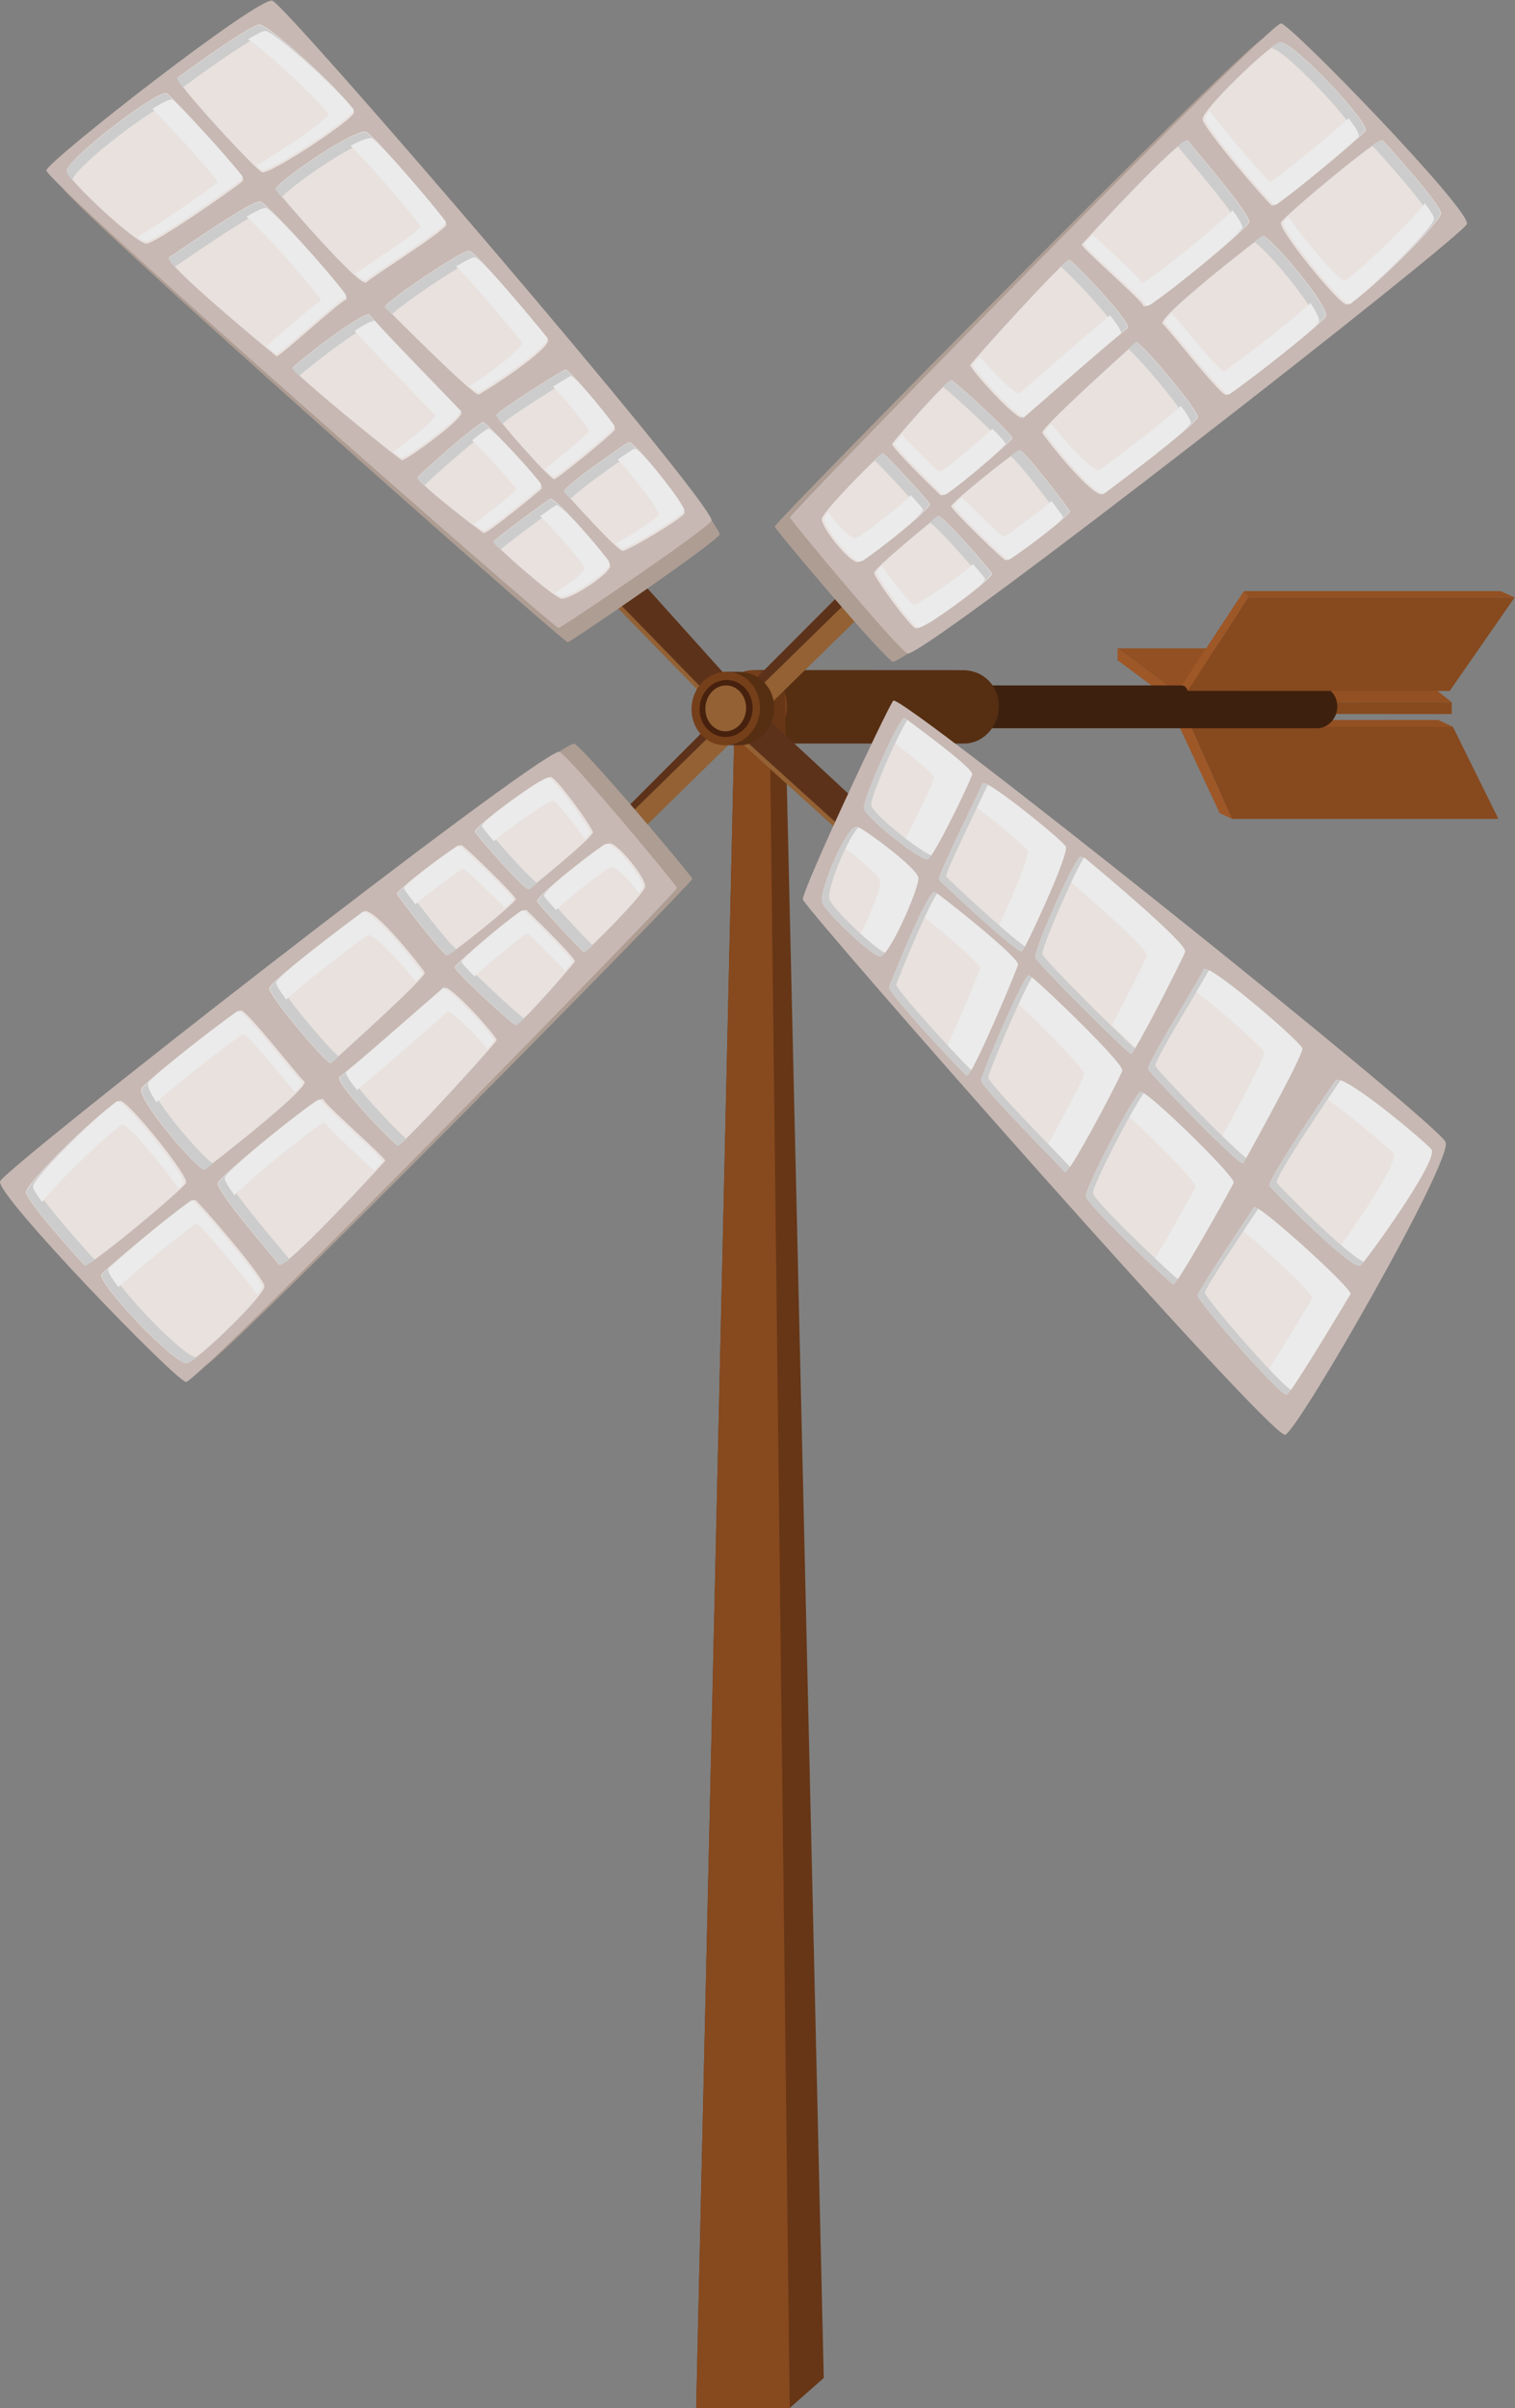 <?xml version="1.0" encoding="UTF-8" standalone="no"?>
<!-- Created with Inkscape (http://www.inkscape.org/) -->

<svg
   version="1.1"
   id="svg2"
   width="257.453"
   height="409.04"
   viewBox="0 0 257.453 409.04"
   sodipodi:docname="tmyl_oltu_170307.eps"
   xmlns:inkscape="http://www.inkscape.org/namespaces/inkscape"
   xmlns:sodipodi="http://sodipodi.sourceforge.net/DTD/sodipodi-0.dtd"
   xmlns="http://www.w3.org/2000/svg"
   xmlns:svg="http://www.w3.org/2000/svg">
  <rect x="0" y="0" width="257.453" height="409.04" fill="#808080" stroke="none"/>
  <defs
     id="defs6" />
  <sodipodi:namedview
     id="namedview4"
     pagecolor="#ffffff"
     bordercolor="#000000"
     borderopacity="0.25"
     inkscape:showpageshadow="2"
     inkscape:pageopacity="0.0"
     inkscape:pagecheckerboard="0"
     inkscape:deskcolor="#d1d1d1" />
  <g
     id="g8"
     inkscape:groupmode="layer"
     inkscape:label="ink_ext_XXXXXX"
     transform="matrix(1.333,0,0,-1.333,0,409.04)">
    <g
       id="g10"
       transform="scale(0.1)">
      <path
         d="m 1852.23,2142.35 -334.03,-0.05 52.25,-117.23 h 339.75 l -57.97,117.28"
         style="fill:#87491e;fill-opacity:1;fill-rule:nonzero;stroke:none"
         id="path12" />
      <path
         d="m 1518.2,2142.3 334.03,0.05 -18.66,8.72 -334.02,-0.06 0.09,-0.13 0.95,-0.38 17.61,-8.2"
         style="fill:#935022;fill-opacity:1;fill-rule:nonzero;stroke:none"
         id="path14" />
      <path
         d="m 1500.59,2150.5 -0.95,0.38 55.18,-118.41 15.63,-7.4 -52.25,117.23 -17.61,8.2"
         style="fill:#9e5726;fill-opacity:1;fill-rule:nonzero;stroke:none"
         id="path16" />
      <path
         d="m 1850.75,2173.65 -334.02,0.05 -92.03,68.57 h 339.74 l 86.31,-68.62"
         style="fill:#935022;fill-opacity:1;fill-rule:nonzero;stroke:none"
         id="path18" />
      <path
         d="m 1516.73,2173.7 v -14.97 l 334.02,-0.06 v 14.98 l -334.02,0.05"
         style="fill:#87491e;fill-opacity:1;fill-rule:nonzero;stroke:none"
         id="path20" />
      <path
         d="m 1424.7,2242.27 v -14.98 l 92.03,-68.56 v 14.97 l -92.03,68.57"
         style="fill:#9e5726;fill-opacity:1;fill-rule:nonzero;stroke:none"
         id="path22" />
      <path
         d="m 1678.37,2195.11 c -6.73,0.05 -443.59,0.03 -443.59,0.03 -5.64,-8.05 -1.65,-54.61 -1.65,-54.61 h 447.2 c 14.09,0.91 25.03,13.86 24.52,28.9 -0.6,15.1 -12.36,25.58 -26.48,25.68"
         style="fill:#3d210e;fill-opacity:1;fill-rule:nonzero;stroke:none"
         id="path24" />
      <path
         d="m 1228.02,2214.56 c -11.54,0.08 -266.348,0.06 -266.348,0.06 -9.652,-13.81 -2.817,-93.57 -2.817,-93.57 h 272.525 c 24.13,1.57 42.87,23.75 42.01,49.52 -1.05,25.86 -21.19,43.81 -45.37,43.99"
         style="fill:#562e12;fill-opacity:1;fill-rule:nonzero;stroke:none"
         id="path26" />
      <path
         d="m 958.02,2214.56 c -24.094,-1.52 -42.825,-23.7 -41.86,-49.49 0.942,-25.87 21.125,-45.58 45.219,-44.02 24.129,1.57 42.871,23.75 42.011,49.52 -1.05,25.86 -21.242,45.52 -45.37,43.99"
         style="fill:#753f1a;fill-opacity:1;fill-rule:nonzero;stroke:none"
         id="path28" />
      <path
         d="m 958.895,2204.04 c -18.641,-1.22 -33.172,-18.42 -32.457,-38.41 0.632,-20 16.367,-35.28 35.093,-34.05 18.657,1.16 33.254,18.37 32.5,38.38 -0.761,19.99 -16.394,35.3 -35.136,34.08"
         style="fill:#47210e;fill-opacity:1;fill-rule:nonzero;stroke:none"
         id="path30" />
      <path
         d="m 958.621,2197.2 c -14.148,-0.88 -25.437,-14.69 -24.82,-30.83 0.523,-16.09 12.644,-28.48 26.953,-27.57 14.449,0.93 25.516,14.76 24.976,30.86 -0.632,16.13 -12.664,28.49 -27.109,27.54"
         style="fill:#936134;fill-opacity:1;fill-rule:nonzero;stroke:none"
         id="path32" />
      <path
         d="m 1848.15,2188.1 -334.02,0.05 77.03,119.08 h 339.75 l -82.76,-119.13"
         style="fill:#87491e;fill-opacity:1;fill-rule:nonzero;stroke:none"
         id="path34" />
      <path
         d="m 1912.88,2315.32 h -327.19 l 5.47,-8.09 h 339.75 l -18.03,8.09"
         style="fill:#935022;fill-opacity:1;fill-rule:nonzero;stroke:none"
         id="path36" />
      <path
         d="m 1506.53,2195.14 c 5.83,0 7.6,-6.99 7.6,-6.99 l 77.03,119.08 -5.47,8.09 -79.16,-120.18"
         style="fill:#9e5726;fill-opacity:1;fill-rule:nonzero;stroke:none"
         id="path38" />
      <path
         d="M 1050.16,38.27 1006.79,0 H 887.527 l 49.922,2191.25 h 62.771 L 1050.16,38.27"
         style="fill:#663616;fill-opacity:1;fill-rule:nonzero;stroke:none"
         id="path40" />
      <path
         d="M 1006.79,0 H 887.527 l 49.922,2191.25 h 43.344 L 1006.79,0"
         style="fill:#87491e;fill-opacity:1;fill-rule:nonzero;stroke:none"
         id="path42" />
      <path
         d="m 1041.57,2357.9 v -1.17 l -0.08,1.16 z"
         style="fill:#94dcd6;fill-opacity:1;fill-rule:nonzero;stroke:none"
         id="path44" />
      <path
         d="m 762.344,2380.8 192.09,-213.47 174.726,-162.03 -23.61,-28.55 -175.167,158.36 -8.34,20.57 -185.344,190.31 25.645,34.81"
         style="fill:#936134;fill-opacity:1;fill-rule:nonzero;stroke:none"
         id="path46" />
      <path
         d="m 764.27,2386.75 192.039,-213.46 174.721,-162.06 -23.64,-28.55 -175.117,158.37 -8.394,20.58 -185.258,190.26 25.649,34.86"
         style="fill:#5d321a;fill-opacity:1;fill-rule:nonzero;stroke:none"
         id="path48" />
      <path
         d="m 1138.72,2175.68 c -8.33,-11.02 -116.81,-242.72 -115.2,-253.32 1.59,-10.72 597.5,-688.89 615,-682.11 17.33,6.65 213.49,348.57 204.43,372.86 -9.2,24.38 -696.21,573.5 -704.23,562.57"
         style="fill:#c7b8b3;fill-opacity:1;fill-rule:nonzero;stroke:none"
         id="path50" />
      <path
         d="m 1824.6,1603.68 c -8.22,10.18 -114.01,99.02 -122.16,87.89 -8.16,-11.26 -88.23,-128.15 -84.02,-134.15 4.22,-5.91 107.27,-110.7 116.32,-101.31 9.06,9.41 100.15,134.68 89.86,147.57"
         style="fill:#e8e1de;fill-opacity:1;fill-rule:nonzero;stroke:none"
         id="path52" />
      <path
         d="m 1721.58,1419.75 c -0.42,9.31 -120,117.4 -123.31,110.43 -3.42,-6.95 -71.6,-105.9 -71.52,-112.81 0.18,-6.92 106.71,-130.42 113.9,-125.86 7.19,4.62 80.93,128.24 80.93,128.24"
         style="fill:#e8e1de;fill-opacity:1;fill-rule:nonzero;stroke:none"
         id="path54" />
      <path
         d="m 1660.23,1732.13 c 0.08,6.69 -121.88,112.11 -125.96,100.85 -4.05,-11.23 -73.19,-120.15 -70.65,-126.69 2.54,-6.55 118.35,-126.16 121.4,-120.21 3.05,5.92 74.99,134.67 75.21,146.05"
         style="fill:#e8e1de;fill-opacity:1;fill-rule:nonzero;stroke:none"
         id="path56" />
      <path
         d="m 1572.48,1561.34 c -2.61,-6.39 -72.58,-130.83 -76.75,-129.53 -4.13,1.37 -110.59,101.8 -111.51,112.53 -0.92,10.57 61.8,130.75 69.74,132.83 7.96,2.08 121.45,-108.47 118.52,-115.83"
         style="fill:#e8e1de;fill-opacity:1;fill-rule:nonzero;stroke:none"
         id="path58" />
      <path
         d="m 1510.35,1854.49 c -2.64,-8.06 -64.43,-129.61 -68.51,-128.99 -4.13,0.46 -119.8,115.4 -122.2,123.07 -2.48,7.64 52.86,133.13 58.67,128.68 5.83,-4.47 135.48,-112.34 132.04,-122.76"
         style="fill:#e8e1de;fill-opacity:1;fill-rule:nonzero;stroke:none"
         id="path60" />
      <path
         d="m 1430.5,1704.18 c -2.86,-9.52 -69.1,-135.11 -73.08,-129.41 -3.88,5.71 -107.73,109.13 -106.8,117.28 0.93,8.2 55.02,135.69 60.84,133.83 5.83,-1.77 121.81,-112.27 119.04,-121.7"
         style="fill:#e8e1de;fill-opacity:1;fill-rule:nonzero;stroke:none"
         id="path62" />
      <path
         d="m 1358.7,1989.27 c -1.23,6.23 -103.17,88.63 -106.09,81.05 -2.99,-7.66 -58.12,-119.2 -55.7,-122.62 2.45,-3.45 101.62,-95.92 105.89,-91.49 4.33,4.36 58.5,119.88 55.9,133.06"
         style="fill:#e8e1de;fill-opacity:1;fill-rule:nonzero;stroke:none"
         id="path64" />
      <path
         d="m 1297.52,1839.53 c -1.71,-8.07 -59.39,-145.01 -65.19,-141.6 -5.78,3.34 -101.44,106.92 -99.08,112.69 2.38,5.74 49.88,126.16 58.62,121.09 8.74,-5.07 107.47,-83.63 105.65,-92.18"
         style="fill:#e8e1de;fill-opacity:1;fill-rule:nonzero;stroke:none"
         id="path66" />
      <path
         d="m 1239.16,2081.64 c -2.11,-7.83 -48.49,-105 -56.63,-108.06 -8.14,-2.97 -79.79,53.41 -81.2,65.21 -1.4,11.79 46.61,119.43 52.04,114.84 5.45,-4.65 87.94,-63.93 85.79,-71.99"
         style="fill:#e8e1de;fill-opacity:1;fill-rule:nonzero;stroke:none"
         id="path68" />
      <path
         d="m 1170.51,1950.29 c 2.24,-10.7 -37.73,-103.26 -49.55,-100.58 -11.74,2.66 -68.84,56.36 -73.02,69.2 -4.21,12.86 32.22,102.33 45.73,95.74 13.37,-6.55 74.31,-51.75 76.84,-64.36"
         style="fill:#e8e1de;fill-opacity:1;fill-rule:nonzero;stroke:none"
         id="path70" />
      <path
         d="m 1110.59,2042.68 c 1.31,-10.55 58.39,-56.53 76.54,-64.16 -2.02,-2.83 -3.56,-4.57 -4.6,-4.94 -8.14,-3.03 -79.8,53.4 -81.2,65.12 -1.43,11.82 46.61,119.49 52.02,114.85 0.54,-0.43 1.61,-1.26 3.26,-2.55 -14.31,-22.86 -47.19,-98.54 -46.02,-108.32"
         style="fill:#cccccc;fill-opacity:1;fill-rule:nonzero;stroke:none"
         id="path72" />
      <path
         d="m 1627.71,1561.36 c 3.79,-5.34 87.16,-90.27 110.74,-100.83 -1.73,-2.1 -3.07,-3.75 -3.68,-4.44 -9.14,-9.36 -112.13,95.37 -116.32,101.29 -4.24,5.96 75.83,122.91 83.97,134.13 0.92,1.32 3.32,1.19 6.54,0.07 -16.19,-23.17 -85.21,-124.76 -81.25,-130.22"
         style="fill:#cccccc;fill-opacity:1;fill-rule:nonzero;stroke:none"
         id="path74" />
      <path
         d="m 1603.9,1528.11 c -14.73,-22.87 -67.95,-100.76 -67.86,-106.85 0.09,-6.28 87.67,-108.25 109.4,-123.92 -2.25,-3.25 -4.01,-5.35 -4.79,-5.83 -7.21,-4.59 -113.83,118.9 -113.9,125.86 -0.11,6.88 68.06,105.83 71.51,112.76 0.37,0.82 2.43,-0.04 5.64,-2.02"
         style="fill:#cccccc;fill-opacity:1;fill-rule:nonzero;stroke:none"
         id="path76" />
      <path
         d="m 1472.88,1710.17 c 2.23,-5.78 92.28,-99.07 115.84,-117.28 -1.99,-3.74 -3.37,-6.22 -3.74,-6.84 -3.04,-5.93 -118.82,113.69 -121.39,120.16 -2.47,6.57 66.63,115.54 70.65,126.73 0.53,1.49 3.03,0.91 6.91,-0.99 -12.91,-24.17 -70.57,-115.81 -68.27,-121.78"
         style="fill:#cccccc;fill-opacity:1;fill-rule:nonzero;stroke:none"
         id="path78" />
      <path
         d="m 1458.03,1675.38 c -17.21,-24.25 -65.34,-117.86 -64.6,-127.18 0.83,-9.66 88.52,-93.21 107.98,-109.67 -3.05,-4.4 -5.06,-6.96 -5.66,-6.74 -4.18,1.39 -110.61,101.82 -111.57,112.47 -0.93,10.6 61.84,130.83 69.77,132.9 0.65,0.17 2.09,-0.48 4.08,-1.78"
         style="fill:#cccccc;fill-opacity:1;fill-rule:nonzero;stroke:none"
         id="path80" />
      <path
         d="m 1328.91,1852.49 c 2.19,-6.96 97.03,-101.63 118.15,-120.07 -2.73,-4.52 -4.6,-7.12 -5.25,-7.03 -4.1,0.52 -119.82,115.51 -122.18,123.11 -2.47,7.71 52.85,133.16 58.74,128.69 0.37,-0.37 1.54,-1.3 3.2,-2.66 -15.69,-25.52 -54.71,-115.6 -52.66,-122.04"
         style="fill:#cccccc;fill-opacity:1;fill-rule:nonzero;stroke:none"
         id="path82" />
      <path
         d="m 1311.44,1825.83 c 0.52,-0.17 1.9,-1.17 3.95,-2.84 -15.21,-26.22 -54.77,-120.02 -55.51,-127 -0.83,-7.52 87.38,-96.09 104.12,-114.27 -3.48,-5.23 -5.97,-7.97 -6.58,-7.03 -3.92,5.73 -107.74,109.15 -106.86,117.31 0.92,8.27 55.06,135.73 60.88,133.83"
         style="fill:#cccccc;fill-opacity:1;fill-rule:nonzero;stroke:none"
         id="path84" />
      <path
         d="m 1196.96,1947.64 c -2.44,3.45 52.65,115.01 55.66,122.57 0.35,1.11 2.86,0.32 6.63,-1.74 -11.32,-24.36 -55.15,-113.83 -53.06,-116.9 2.1,-2.97 78.6,-74.34 100.3,-89.02 -1.89,-3.58 -3.16,-5.83 -3.71,-6.41 -1.43,-1.45 -13.96,8.3 -29.9,21.96 l -2.24,1.94 c -30.62,26.41 -72.15,65.41 -73.68,67.6"
         style="fill:#cccccc;fill-opacity:1;fill-rule:nonzero;stroke:none"
         id="path86" />
      <path
         d="m 1191.87,1931.71 c 0.51,-0.36 1.51,-0.99 2.69,-1.89 -15.78,-23.68 -49.99,-110.41 -52.05,-115.37 -2.16,-5.24 77.11,-91.68 95.53,-109.53 -2.78,-4.9 -4.89,-7.62 -5.69,-7.09 -5.79,3.41 -101.54,106.96 -99.15,112.71 2.43,5.82 49.86,126.2 58.67,121.17"
         style="fill:#cccccc;fill-opacity:1;fill-rule:nonzero;stroke:none"
         id="path88" />
      <path
         d="m 1093.67,2014.63 0.56,-0.4 c -16.05,-17.66 -40.53,-80.77 -37.02,-91.39 3.92,-12.17 55.56,-61.22 70.86,-68.39 -2.84,-3.43 -5.28,-5.19 -7.12,-4.77 -11.76,2.62 -68.85,56.35 -73.07,69.26 -4.12,12.76 32.33,102.25 45.79,95.69"
         style="fill:#cccccc;fill-opacity:1;fill-rule:nonzero;stroke:none"
         id="path90" />
      <path
         d="m 1776.08,1598.72 c -5.18,6.48 -49.78,44.69 -83.65,68.79 7.13,10.62 13.14,19.36 16.63,24.39 25,-8.54 108.42,-78.95 115.58,-87.92 9.46,-11.81 -66.66,-118.75 -86.04,-143.14 -6.33,2.86 -16.85,10.92 -28.87,21.28 29.2,40.71 73.69,107.47 66.35,116.6"
         style="fill:#ebebeb;fill-opacity:1;fill-rule:nonzero;stroke:none"
         id="path92" />
      <path
         d="m 1611.68,1727.24 c 0.05,4.26 -49.48,48.6 -86.48,77.26 6.97,11.85 12.89,21.83 16.1,27.7 26.41,-13.14 119.12,-93.99 119.03,-99.79 -0.18,-10.06 -56.24,-111.48 -71.5,-139.21 -6.32,4.87 -17.49,15.21 -30.46,27.9 22.2,40.62 53.2,98.65 53.31,106.14"
         style="fill:#ebebeb;fill-opacity:1;fill-rule:nonzero;stroke:none"
         id="path94" />
      <path
         d="m 1365.33,1943.95 c 6.53,13.47 12.38,25.16 16.73,32.08 21.04,-17.28 132.05,-110.44 128.76,-120.03 -2.33,-6.93 -47.44,-96.13 -63.28,-122.07 -5.66,4.97 -16.83,15.57 -29.97,28.38 19.17,35.94 42.95,83.48 44.65,88.43 2.36,7.09 -56.85,59.26 -96.89,93.21"
         style="fill:#ebebeb;fill-opacity:1;fill-rule:nonzero;stroke:none"
         id="path96" />
      <path
         d="m 1585.3,1499.7 c 7.93,11.83 14.83,22.22 18.83,28.46 24.16,-15.08 117.3,-100.23 117.67,-108.46 0,0 -58,-97.24 -76.13,-122.36 -5.61,4.1 -15.85,14.06 -27.7,26.65 23.83,37.85 55.19,90.52 55.19,90.52 -0.2,6.07 -51.47,54.39 -87.86,85.19"
         style="fill:#ebebeb;fill-opacity:1;fill-rule:nonzero;stroke:none"
         id="path98" />
      <path
         d="m 1439.86,1645 c 7.33,13.04 13.92,24.05 18.4,30.44 21.97,-13.93 117.11,-107.35 114.45,-114.1 -2.25,-5.51 -53.58,-97.04 -71.11,-122.76 -5.44,4.57 -16.24,14.46 -28.94,26.55 21.71,36.63 49.74,86.93 51.42,91 1.94,4.95 -48.39,56.21 -84.22,88.87"
         style="fill:#ebebeb;fill-opacity:1;fill-rule:nonzero;stroke:none"
         id="path100" />
      <path
         d="m 1298.72,1788.91 c 6.61,14.33 12.74,26.81 16.9,34.09 21.23,-17.46 117.61,-110.27 115.05,-118.85 -2.32,-7.87 -48.67,-96.42 -66.41,-122.38 -4.79,5.19 -15.35,16.05 -27.97,29.17 20.07,35.74 44.08,82.33 45.72,88.01 1.87,6.16 -47.54,56.01 -83.29,89.96"
         style="fill:#ebebeb;fill-opacity:1;fill-rule:nonzero;stroke:none"
         id="path102" />
      <path
         d="m 1310.3,1984.09 c -0.75,3.56 -35.23,32.74 -64.73,55.17 5.89,12.33 11.01,22.98 13.97,29.19 23.18,-12.47 98.3,-73.86 99.32,-79.16 2.34,-11.54 -38.9,-101.53 -52.1,-126.71 -6.87,4.64 -19.19,14.93 -33.05,26.99 16.9,36.28 38.29,86.06 36.59,94.52"
         style="fill:#ebebeb;fill-opacity:1;fill-rule:nonzero;stroke:none"
         id="path104" />
      <path
         d="m 1249.15,1834.32 c 1.14,5.46 -39.03,39.8 -70.41,65 6.06,12.91 11.77,24.08 16.07,30.48 18.27,-12.96 104.68,-82.3 102.94,-90.35 -1.44,-6.72 -43.4,-106.74 -59.47,-134.51 -5.67,5.52 -17.18,17.63 -30.33,31.78 18.27,39.71 40.18,92.68 41.2,97.6"
         style="fill:#ebebeb;fill-opacity:1;fill-rule:nonzero;stroke:none"
         id="path106" />
      <path
         d="m 1141.16,2121.07 c 5.93,12.44 11.57,23.42 15.71,30 16.33,-12.41 84.45,-62.15 82.5,-69.43 -1.88,-6.92 -37.82,-82.67 -52.08,-103.03 -6.97,2.91 -19.8,11.6 -32.97,21.74 15.88,30.08 35.09,71.07 36.47,76.11 1.23,4.58 -25.56,26.2 -49.63,44.61"
         style="fill:#ebebeb;fill-opacity:1;fill-rule:nonzero;stroke:none"
         id="path108" />
      <path
         d="m 1122.11,1945.03 c -1.51,7.47 -23.59,26.52 -44.22,42.08 5.66,11.48 11.57,21.55 16.65,27.16 14.43,-7.47 73.63,-51.57 76.17,-64 1.92,-9.13 -26.56,-76.99 -42.44,-95.82 -6.15,2.9 -18.42,12.8 -30.93,24.24 13.31,26.67 26.07,60.23 24.77,66.34"
         style="fill:#ebebeb;fill-opacity:1;fill-rule:nonzero;stroke:none"
         id="path110" />
      <path
         d="m 917.52,2387.8 c 1.64,-6.2 -188.973,-136.79 -193.79,-137.64 -4.777,-0.93 -647.703,567.75 -644.746,580.6 2.922,12.82 268.477,222.41 286.004,216.85 17.571,-5.63 542.871,-622.4 552.532,-659.81"
         style="fill:#ae9d93;fill-opacity:1;fill-rule:nonzero;stroke:none"
         id="path112" />
      <path
         d="m 907.285,2405.54 c 1.707,-6.24 -190.39,-136.39 -195.215,-137.24 -4.914,-0.84 -655.926,570.36 -652.968,583.25 2.91,12.83 270.461,221.79 288.132,216.12 17.766,-5.63 550.168,-624.63 560.051,-662.13"
         style="fill:#c7b8b3;fill-opacity:1;fill-rule:nonzero;stroke:none"
         id="path114" />
      <path
         d="m 451.355,2925.45 c 0.325,-8.79 -108.347,-80.36 -117.339,-76.4 -9.094,4.06 -112.461,116.19 -107.649,120.41 4.871,4.22 91.555,67.37 104.348,67.9 12.801,0.52 120.113,-99.08 120.64,-111.91"
         style="fill:#e8e1de;fill-opacity:1;fill-rule:nonzero;stroke:none"
         id="path116" />
      <path
         d="m 309.91,2838.36 c -5.105,-5.77 -110.711,-79.66 -123.172,-80.26 -12.468,-0.61 -97.89,78.72 -101.66,92.07 -3.75,13.31 118.86,106.91 128.035,99.42 9.145,-7.53 101.528,-106.01 96.797,-111.23"
         style="fill:#e8e1de;fill-opacity:1;fill-rule:nonzero;stroke:none"
         id="path118" />
      <path
         d="m 467.512,2900.31 c -12.285,7.79 -119.883,-67.06 -115.949,-72.85 3.875,-5.84 107.238,-126.43 115.449,-118.72 8.183,7.66 102.004,66.67 101.933,73.65 -0.097,6.9 -89.05,110.1 -101.433,117.92"
         style="fill:#e8e1de;fill-opacity:1;fill-rule:nonzero;stroke:none"
         id="path120" />
      <path
         d="m 441.121,2686.5 c -6.609,-0.7 -85.762,-73.98 -88.641,-71.93 -2.871,2.11 -146.699,120.26 -136.777,126.28 9.949,6.03 105.879,74.08 116.375,70.86 10.41,-3.25 119.777,-124.03 109.043,-125.21"
         style="fill:#e8e1de;fill-opacity:1;fill-rule:nonzero;stroke:none"
         id="path122" />
      <path
         d="m 598.445,2748.86 c -8.574,2.71 -111.265,-67.97 -107.675,-71.43 3.488,-3.41 113.007,-114.06 119.503,-111.53 6.563,2.49 96.122,60.15 88.02,70.77 -8.137,10.61 -88.383,108.55 -99.848,112.19"
         style="fill:#e8e1de;fill-opacity:1;fill-rule:nonzero;stroke:none"
         id="path124" />
      <path
         d="m 588.406,2544.11 c 6.223,-6.93 -71.836,-63.24 -75.972,-61.96 -4.153,1.32 -142.09,113.01 -139.399,117.84 2.707,4.92 93.012,75.57 98.371,67.21 5.41,-8.28 112.864,-118.29 117,-123.09"
         style="fill:#e8e1de;fill-opacity:1;fill-rule:nonzero;stroke:none"
         id="path126" />
      <path
         d="m 720.293,2597.51 c -4.773,-1.79 -87.422,-53.33 -87.324,-57.99 0.027,-4.59 68.719,-82.39 73.625,-81.63 4.734,0.81 76.179,59.25 77.476,63.4 1.418,4.19 -58.433,78.21 -63.777,76.22"
         style="fill:#e8e1de;fill-opacity:1;fill-rule:nonzero;stroke:none"
         id="path128" />
      <path
         d="m 690.266,2445.42 c -3.403,-3.08 -69.797,-58.13 -73.735,-56.09 -3.926,1.98 -87.398,66.07 -84.019,71.17 3.355,5.04 79.031,72.05 83.843,70.16 4.719,-1.91 80.122,-79.64 73.911,-85.24"
         style="fill:#e8e1de;fill-opacity:1;fill-rule:nonzero;stroke:none"
         id="path130" />
      <path
         d="m 801.113,2504.97 c -7.175,-3.59 -85.207,-58.43 -81.933,-62.53 3.269,-4.14 67.722,-75.95 74.668,-75.87 6.933,0.13 76.828,41.73 78.925,48.16 2.051,6.49 -64.187,94.01 -71.66,90.24"
         style="fill:#e8e1de;fill-opacity:1;fill-rule:nonzero;stroke:none"
         id="path132" />
      <path
         d="m 701.582,2432.92 c -6.152,-2.85 -71.594,-51.7 -72.422,-54.53 -0.945,-2.75 75.52,-70.68 86.367,-72.67 10.868,-1.88 63.047,32.18 62.227,41.58 -0.84,9.37 -69.524,88.65 -76.172,85.62"
         style="fill:#e8e1de;fill-opacity:1;fill-rule:nonzero;stroke:none"
         id="path134" />
      <path
         d="m 338.152,3025.5 c -12.754,-0.52 -99.468,-63.68 -104.257,-67.85 -0.282,-0.29 -0.204,-0.97 0.316,-2.02 -5.773,7.37 -8.969,12.34 -8.039,13.13 4.812,4.22 91.555,67.38 104.316,67.9 12.395,0.54 113.926,-93.37 120.305,-110.54 -25.219,30.29 -101.848,99.82 -112.641,99.38"
         style="fill:#cccccc;fill-opacity:1;fill-rule:nonzero;stroke:none"
         id="path136" />
      <path
         d="m 212.938,2948.88 c 8.41,-6.9 87.277,-90.92 96.046,-108.26 -22.265,28.74 -81.132,91.19 -88.41,97.09 -9.09,7.53 -131.793,-86.03 -128.015,-99.38 -4.269,5.01 -7.07,8.97 -7.688,11.15 -3.758,13.32 118.938,106.9 128.067,99.4"
         style="fill:#cccccc;fill-opacity:1;fill-rule:nonzero;stroke:none"
         id="path138" />
      <path
         d="m 359.348,2816.95 c -4.524,5.31 -7.422,8.91 -8.059,9.76 -3.828,5.82 103.66,80.7 115.969,72.95 11.89,-7.52 93.406,-101.91 100.816,-116.45 -22.332,29.44 -82.969,98.86 -93.191,105.3 -11.641,7.37 -109.207,-59.85 -115.535,-71.56"
         style="fill:#cccccc;fill-opacity:1;fill-rule:nonzero;stroke:none"
         id="path140" />
      <path
         d="m 331.863,2810.99 c 9.121,-2.82 94.067,-95.74 107.832,-119.63 -25.175,33.51 -92.144,105.96 -100.164,108.51 -10.476,3.21 -106.379,-64.86 -116.34,-70.89 l -0.503,-0.89 c -5.95,6.57 -8.899,11.01 -7.168,12.06 9.918,6.03 105.867,74.11 116.343,70.84"
         style="fill:#cccccc;fill-opacity:1;fill-rule:nonzero;stroke:none"
         id="path142" />
      <path
         d="m 499.52,2667.82 c -5.196,5.09 -8.434,8.38 -8.985,8.95 -3.523,3.39 99.106,74.12 107.688,71.4 11.511,-3.67 91.75,-101.57 99.797,-112.2 l 0.359,-1.95 c -21.934,27.18 -82.617,99.86 -92.41,102.98 -7.949,2.51 -94.797,-56.72 -106.449,-69.18"
         style="fill:#cccccc;fill-opacity:1;fill-rule:nonzero;stroke:none"
         id="path144" />
      <path
         d="m 471.191,2666.55 c 5.364,-8.32 112.793,-118.32 117.051,-123.1 0.496,-0.57 0.266,-1.63 -0.273,-2.81 -25.762,26.7 -104.531,107.68 -109.09,114.77 -5.141,7.9 -87.102,-55.73 -97.348,-66.02 -5.816,5.5 -9.168,9.17 -8.699,9.93 2.727,4.9 92.949,75.56 98.359,67.23"
         style="fill:#cccccc;fill-opacity:1;fill-rule:nonzero;stroke:none"
         id="path146" />
      <path
         d="m 727.695,2585.67 c -4.726,-1.74 -86.308,-52.71 -87.199,-57.83 -4.754,5.88 -7.82,10.04 -7.762,11.03 -0.046,4.6 82.547,56.2 87.317,57.95 4.82,1.73 52.742,-56.81 62.183,-72.48 -16.746,22.7 -50.449,62.8 -54.539,61.33"
         style="fill:#cccccc;fill-opacity:1;fill-rule:nonzero;stroke:none"
         id="path148" />
      <path
         d="m 616.133,2529.98 c 4.14,-1.69 63.242,-62.27 72.969,-80.46 -19.114,24.46 -61.747,67.93 -65.286,69.3 -4.644,1.82 -75.156,-60.44 -83.191,-69.38 -5.754,5.38 -9.043,9.24 -8.367,10.32 3.387,5.04 79.097,72.1 83.875,70.22"
         style="fill:#cccccc;fill-opacity:1;fill-rule:nonzero;stroke:none"
         id="path150" />
      <path
         d="m 808.613,2493.13 c -6.679,-3.37 -74.093,-50.66 -81.34,-60.81 -4.5,5.02 -7.625,8.59 -8.296,9.41 -3.254,4.12 74.683,58.91 81.875,62.58 5.757,2.78 45,-46.53 62.832,-73.55 -19.563,27.49 -50.11,64.84 -55.071,62.37"
         style="fill:#cccccc;fill-opacity:1;fill-rule:nonzero;stroke:none"
         id="path152" />
      <path
         d="m 701.387,2432.19 c 6.015,2.8 63.047,-62.18 74.289,-81.33 -19.336,25.77 -61.504,72.59 -66.621,70.19 -5.649,-2.64 -62.192,-44.71 -71.145,-53.1 -5.676,5.41 -9.172,9.15 -9.004,9.78 0.324,0.92 7.793,6.92 17.782,14.62 1.339,1.06 2.753,2.16 4.203,3.24 19.832,15.27 46.629,34.85 50.496,36.6"
         style="fill:#cccccc;fill-opacity:1;fill-rule:nonzero;stroke:none"
         id="path154" />
      <path
         d="m 418.254,2923.21 -0.316,1.36 c -20.848,25.05 -77,77.04 -101.754,93.89 10.339,6.26 18.425,10.58 21.714,10.67 10.754,0.43 87.407,-69.1 112.54,-99.37 l 0.421,-1.36 c 0.34,-8.79 -108.332,-80.4 -117.375,-76.36 -1.074,0.44 -3.543,2.58 -6.921,5.71 34.832,19.63 91.984,59.05 91.691,65.46"
         style="fill:#ebebeb;fill-opacity:1;fill-rule:nonzero;stroke:none"
         id="path156" />
      <path
         d="m 276.172,2839.07 c -18.945,24.36 -64.238,73.06 -81.902,90.8 13.582,8.54 23.652,13.45 26.089,11.51 7.192,-5.96 66.094,-68.4 88.371,-97.13 0.743,-1.47 1.055,-2.54 0.645,-2.95 -5.117,-5.74 -110.684,-79.64 -123.152,-80.22 -1.993,-0.15 -5.981,1.89 -11.157,5.35 34.789,20.75 97.805,65.25 101.797,69.66 0.403,0.4 0.078,1.5 -0.691,2.98"
         style="fill:#ebebeb;fill-opacity:1;fill-rule:nonzero;stroke:none"
         id="path158" />
      <path
         d="m 535.281,2781.66 c -20.105,26.34 -70.625,84.52 -88.34,101.09 13.657,7.34 24.336,11.52 27.676,9.34 10.129,-6.37 70.871,-75.82 93.176,-105.22 l 0.645,-1.58 c 0.078,-6.88 -93.797,-65.94 -101.946,-73.64 -1.551,-1.45 -6.656,1.84 -13.902,8.1 29.715,20.11 83.367,55.09 83.223,60.36 l -0.532,1.55"
         style="fill:#ebebeb;fill-opacity:1;fill-rule:nonzero;stroke:none"
         id="path160" />
      <path
         d="m 408.035,2684.25 c 1.328,0.13 0.742,2.15 -1.148,5.53 -21.367,28.36 -72.453,84.54 -92.563,102.68 12.434,7.27 22.031,11.95 24.922,11.04 8.059,-2.5 74.984,-75.04 100.207,-108.47 1.942,-3.4 2.512,-5.42 1.192,-5.57 -6.668,-0.67 -85.735,-74 -88.594,-71.92 -0.496,0.36 -5.164,4.13 -12.449,10.12 24.746,21.02 63.867,56.1 68.433,56.59"
         style="fill:#ebebeb;fill-opacity:1;fill-rule:nonzero;stroke:none"
         id="path162" />
      <path
         d="m 581.277,2729.05 c 12.493,7.48 22.004,12.35 24.407,11.59 9.804,-3.14 70.41,-75.81 92.48,-102.98 -0.84,-14.16 -82.117,-66.46 -88.359,-68.83 -1.075,-0.42 -5.364,2.53 -11.535,7.68 26.046,17.03 66.691,45.95 67.296,55.95 -18.625,22.88 -64.445,77.92 -84.289,96.59"
         style="fill:#ebebeb;fill-opacity:1;fill-rule:nonzero;stroke:none"
         id="path164" />
      <path
         d="m 451.953,2646.82 c 13.953,9.2 24.883,14.91 26.652,12.21 4.532,-7.07 83.336,-88.05 109,-114.76 -6.101,-13.21 -71.824,-60.37 -75.625,-59.16 -0.718,0.23 -4.585,3.12 -10.82,7.91 20.981,14.71 49.895,37.49 53.899,46.03 -22.168,22.96 -83.457,86.07 -103.106,107.77"
         style="fill:#ebebeb;fill-opacity:1;fill-rule:nonzero;stroke:none"
         id="path166" />
      <path
         d="m 749.324,2522.8 c -11.719,15.94 -31.914,40.49 -44.324,53.17 11.848,7.37 20.996,12.78 22.5,13.32 4.004,1.46 37.734,-38.63 54.453,-61.33 1.094,-1.85 1.817,-3.27 1.66,-3.74 -1.289,-4.17 -72.793,-62.56 -77.597,-63.35 -1.082,-0.18 -5.536,3.77 -11.621,9.86 22.785,17.82 55.781,45.5 56.652,48.29 0.113,0.43 -0.578,1.89 -1.723,3.78"
         style="fill:#ebebeb;fill-opacity:1;fill-rule:nonzero;stroke:none"
         id="path168" />
      <path
         d="m 656.238,2447.96 c -13.718,17.56 -39.644,44.92 -54.402,59.45 11.367,9.16 20.129,15.64 21.66,15.03 3.535,-1.4 46.301,-44.85 65.344,-69.31 1.187,-2.41 1.687,-4.09 0.933,-4.76 -3.335,-3.08 -69.785,-58.16 -73.75,-56.09 -0.796,0.41 -5.242,3.59 -11.558,8.42 21.055,15.92 50.547,40.46 52.754,42.47 0.719,0.65 0.301,2.39 -0.981,4.79"
         style="fill:#ebebeb;fill-opacity:1;fill-rule:nonzero;stroke:none"
         id="path170" />
      <path
         d="m 830.82,2429.16 c -13.152,18.53 -31.316,41.51 -43.293,53.77 10.481,7.29 18.664,12.76 20.786,13.84 4.949,2.51 35.488,-34.88 55.054,-62.42 5.832,-8.65 9.375,-15.06 8.891,-16.65 -2.043,-6.46 -72.016,-48.06 -78.867,-48.16 -1.289,-0.04 -4.485,2.42 -8.801,6.29 22.871,12.88 53.703,32.43 55.105,36.69 0.461,1.57 -3.074,7.95 -8.875,16.64"
         style="fill:#ebebeb;fill-opacity:1;fill-rule:nonzero;stroke:none"
         id="path172" />
      <path
         d="m 744.695,2345.02 c -0.078,0.86 -0.75,2.33 -1.941,4.27 -13.652,18.3 -38.848,47.09 -54.094,61.45 10.031,7.31 18.149,13.03 20.149,13.9 5.168,2.41 47.238,-44.38 66.582,-70.09 1.101,-1.95 1.804,-3.43 1.867,-4.31 0.801,-9.39 -51.391,-43.53 -62.238,-41.54 -1.575,0.29 -4.407,1.88 -8.145,4.48 17.852,10.31 38.328,25.96 37.82,31.84"
         style="fill:#ebebeb;fill-opacity:1;fill-rule:nonzero;stroke:none"
         id="path174" />
      <path
         d="m 1123.21,2322.57 -5.69,15.98 -10.22,9.33 -362.027,-362.63 0.196,-10.45 16.047,-1.56 361.694,349.33"
         style="fill:#5d321a;fill-opacity:1;fill-rule:nonzero;stroke:none"
         id="path176" />
      <path
         d="m 1132.29,2318.5 -373.442,-365.7 -13.379,22 372.051,363.75 14.77,-20.05"
         style="fill:#936134;fill-opacity:1;fill-rule:nonzero;stroke:none"
         id="path178" />
      <path
         d="m 1138.66,2225.29 c -6.77,-1.79 -150.105,167.9 -151.101,172.3 -0.938,4.35 609.211,623.97 623.161,621.83 13.97,-2.14 243.61,-237.14 237.73,-253.63 -5.9,-16.39 -669.42,-529.78 -709.79,-540.5"
         style="fill:#ae9d93;fill-opacity:1;fill-rule:nonzero;stroke:none"
         id="path180" />
      <path
         d="m 1157.74,2235.57 c -6.81,-1.75 -149.61,169.23 -150.59,173.66 -0.95,4.43 611.92,631.64 625.97,629.48 13.91,-2.1 242.9,-239 236.95,-255.58 -5.87,-16.69 -671.86,-536.68 -712.33,-547.56"
         style="fill:#c7b8b3;fill-opacity:1;fill-rule:nonzero;stroke:none"
         id="path182" />
      <path
         d="m 1716.87,2680.45 c -9.46,-0.74 -88.14,96.14 -83.85,104.66 4.32,8.52 124.84,109.05 129.45,104.82 4.63,-4.21 73.87,-81.22 74.57,-93 0.71,-11.77 -106.24,-115.38 -120.17,-116.48"
         style="fill:#e8e1de;fill-opacity:1;fill-rule:nonzero;stroke:none"
         id="path184" />
      <path
         d="m 1621.2,2806.8 c -6.29,4.5 -87.4,98.37 -88.15,109.83 -0.84,11.49 84.36,94 98.8,98.05 14.42,4.12 117.02,-104.61 108.92,-113.39 -8.02,-8.85 -113.86,-98.58 -119.57,-94.49"
         style="fill:#e8e1de;fill-opacity:1;fill-rule:nonzero;stroke:none"
         id="path186" />
      <path
         d="m 1689.84,2664.43 c 8.29,11.65 -73.86,107.35 -80.18,103.47 -6.24,-3.86 -135.93,-104.85 -127.5,-112.04 8.43,-7.22 73.26,-90.95 80.83,-90.58 7.52,0.43 118.48,87.29 126.85,99.15"
         style="fill:#e8e1de;fill-opacity:1;fill-rule:nonzero;stroke:none"
         id="path188" />
      <path
         d="m 1457.82,2678.69 c -0.81,6.06 -80.94,75.57 -78.75,78.32 2.27,2.74 128.88,140.99 135.57,132.12 6.57,-8.93 81.29,-94.2 77.87,-104 -3.43,-9.77 -133.22,-116.28 -134.69,-106.44"
         style="fill:#e8e1de;fill-opacity:1;fill-rule:nonzero;stroke:none"
         id="path190" />
      <path
         d="m 1526.95,2536.52 c 2.87,8.04 -74.81,99.37 -78.47,96 -3.64,-3.42 -122.51,-109.63 -119.73,-115.52 2.79,-5.91 66.12,-85.78 77.51,-77.83 11.45,7.94 116.77,86.58 120.69,97.35"
         style="fill:#e8e1de;fill-opacity:1;fill-rule:nonzero;stroke:none"
         id="path192" />
      <path
         d="m 1304.87,2536.13 c -7.45,-5.96 -69.18,63.29 -67.85,67.2 1.47,3.91 121.12,136.35 126.45,134.07 5.33,-2.28 82.74,-82.18 73.79,-87.57 -9.04,-5.33 -127.19,-109.59 -132.39,-113.7"
         style="fill:#e8e1de;fill-opacity:1;fill-rule:nonzero;stroke:none"
         id="path194" />
      <path
         d="m 1364.05,2417.07 c -1.94,4.29 -58.66,78.12 -63.65,77.82 -5.06,-0.26 -88.67,-67.28 -87.78,-71.68 0.91,-4.42 64.91,-67.57 69.4,-68.6 4.6,-1.04 84.17,57.57 82.03,62.46"
         style="fill:#e8e1de;fill-opacity:1;fill-rule:nonzero;stroke:none"
         id="path196" />
      <path
         d="m 1198.95,2437.59 c -3.36,2.93 -63.75,61.66 -61.58,65.4 2.17,3.76 70.9,83.69 76.37,80.79 5.49,-2.81 78.83,-69.49 76.82,-73.96 -1.93,-4.5 -85.51,-77.68 -91.61,-72.23"
         style="fill:#e8e1de;fill-opacity:1;fill-rule:nonzero;stroke:none"
         id="path198" />
      <path
         d="m 1264.56,2338.16 c -3.99,6.48 -64.26,75.88 -68.6,72.63 -4.43,-3.26 -81.64,-66.01 -81.56,-72.38 0.2,-6.43 46.02,-68.94 53.04,-70.51 7.03,-1.6 101.2,63.5 97.12,70.26"
         style="fill:#e8e1de;fill-opacity:1;fill-rule:nonzero;stroke:none"
         id="path200" />
      <path
         d="m 1185.44,2426.55 c -3.19,5.59 -56.71,63.65 -59.76,64.3 -3,0.68 -75.93,-72.99 -77.94,-83.08 -1.96,-10.14 35.45,-56.66 45.64,-55.45 10.15,1.22 95.44,68.26 92.06,74.23"
         style="fill:#e8e1de;fill-opacity:1;fill-rule:nonzero;stroke:none"
         id="path202" />
      <path
         d="m 1824.25,2789.54 c -0.67,11.71 -69.9,88.75 -74.54,93 -0.3,0.25 -1.02,0.1 -2.14,-0.38 7.96,5.56 13.24,8.77 14.14,7.97 4.67,-4.25 73.89,-81.22 74.59,-93.04 0.61,-11.4 -100.15,-109.39 -118.66,-116.1 32.6,24.62 107.21,98.67 106.61,108.55"
         style="fill:#cccccc;fill-opacity:1;fill-rule:nonzero;stroke:none"
         id="path204" />
      <path
         d="m 1740.03,2901.44 c -7.43,-8.09 -97.63,-84.79 -116.37,-93.71 30.83,21.91 98.08,79.14 104.39,86.09 7.99,8.83 -94.52,117.54 -108.98,113.44 5.44,4.18 9.69,6.9 11.97,7.6 14.48,4.11 117.04,-104.6 108.99,-113.42"
         style="fill:#cccccc;fill-opacity:1;fill-rule:nonzero;stroke:none"
         id="path206" />
      <path
         d="m 1598.52,2760.24 c 5.67,4.38 9.51,7.22 10.47,7.78 6.26,3.89 88.38,-91.77 80.09,-103.45 -8.03,-11.33 -109.5,-90.98 -125.18,-98.45 31.66,22.04 106.32,81.26 113.2,90.85 7.87,11.05 -65.93,98.01 -78.58,103.27"
         style="fill:#cccccc;fill-opacity:1;fill-rule:nonzero;stroke:none"
         id="path208" />
      <path
         d="m 1591.72,2785.27 c -2.98,-8.55 -102.92,-91.23 -128.62,-105.07 36.08,24.81 114.02,89.93 116.64,97.49 3.39,9.83 -71.3,95.09 -77.95,104.01 l -0.98,0.4 c 7.07,5.81 11.9,8.73 13.04,7.19 6.64,-8.93 81.34,-94.2 77.87,-104.02"
         style="fill:#cccccc;fill-opacity:1;fill-rule:nonzero;stroke:none"
         id="path210" />
      <path
         d="m 1438.13,2624.01 c 5.48,4.95 9.03,8.13 9.59,8.67 3.66,3.4 81.32,-87.95 78.44,-96 -3.87,-10.75 -109.22,-89.35 -120.65,-97.33 l -2.05,-0.42 c 29.22,21.6 107.4,80.88 110.66,90.16 2.68,7.37 -62.35,84.71 -75.99,94.92"
         style="fill:#cccccc;fill-opacity:1;fill-rule:nonzero;stroke:none"
         id="path212" />
      <path
         d="m 1436.51,2650.02 c -8.97,-5.37 -127.18,-109.59 -132.33,-113.75 -0.65,-0.44 -1.75,-0.3 -3,0.18 28.61,25 115.66,101.4 123.28,105.96 8.57,5.11 -61.19,77.77 -72.5,86.64 5.98,5.65 9.89,8.85 10.75,8.5 5.29,-2.24 82.75,-82.17 73.8,-87.53"
         style="fill:#cccccc;fill-opacity:1;fill-rule:nonzero;stroke:none"
         id="path214" />
      <path
         d="m 1351.27,2409.58 c -1.92,4.34 -57.92,77.21 -63.5,77.83 6.34,4.64 10.81,7.6 11.89,7.66 4.92,0.27 61.67,-73.54 63.63,-77.86 1.97,-4.38 -61.11,-51.28 -77.94,-60.67 24.39,16.48 67.55,49.45 65.92,53.04"
         style="fill:#cccccc;fill-opacity:1;fill-rule:nonzero;stroke:none"
         id="path216" />
      <path
         d="m 1289.85,2509.97 c -1.77,-3.97 -66.89,-61.29 -86.51,-71.06 26.29,18.73 73.02,60.1 74.49,63.42 1.93,4.38 -66.2,66.46 -76.04,73.47 5.84,5.52 10.01,8.79 11.16,8.19 5.49,-2.82 78.92,-69.6 76.9,-74.02"
         style="fill:#cccccc;fill-opacity:1;fill-rule:nonzero;stroke:none"
         id="path218" />
      <path
         d="m 1251.72,2330.76 c -3.64,5.97 -55.63,65.94 -66.65,72.07 5.39,4.51 9.17,7.51 10.08,8.13 4.41,3.25 64.6,-66.12 68.55,-72.61 3.18,-5.09 -49.99,-43.6 -79.02,-61.35 29.57,19.33 69.81,49.23 67.04,53.76"
         style="fill:#cccccc;fill-opacity:1;fill-rule:nonzero;stroke:none"
         id="path220" />
      <path
         d="m 1184.66,2426.7 c 3.07,-5.36 -66.83,-61.06 -87.46,-72.26 27.76,19.01 78.07,60.03 75.51,64.68 -2.93,5.09 -49.12,55.27 -58.25,63.15 5.82,5.51 9.77,8.89 10.46,8.75 1,-0.26 7.6,-6.81 16.09,-15.66 1.18,-1.23 2.36,-2.5 3.56,-3.78 16.7,-17.64 38.17,-41.37 40.09,-44.88"
         style="fill:#cccccc;fill-opacity:1;fill-rule:nonzero;stroke:none"
         id="path222" />
      <path
         d="m 1714.16,2710.88 1.47,0.33 c 26.99,20.42 82.79,74.68 100.8,98.27 6.9,-9.25 11.64,-16.56 11.73,-19.55 0.67,-9.86 -74.02,-83.86 -106.6,-108.55 l -1.42,-0.33 c -9.61,-0.75 -88.24,96.12 -83.94,104.66 0.5,0.97 2.78,3.4 6.18,6.6 21.58,-31.18 64.87,-81.97 71.78,-81.43"
         style="fill:#ebebeb;fill-opacity:1;fill-rule:nonzero;stroke:none"
         id="path224" />
      <path
         d="m 1621.61,2837.97 c 26.3,18.63 78.56,62.65 97.65,79.75 9.36,-12.09 14.81,-21.15 12.67,-23.44 -6.31,-6.95 -73.42,-64.23 -104.38,-86.06 -1.64,-0.79 -2.7,-1.19 -3.2,-0.81 -6.25,4.52 -87.39,98.34 -88.16,109.8 -0.12,1.89 2.05,5.64 5.75,10.58 22.85,-31.11 71.7,-87.15 76.47,-90.61 0.48,-0.31 1.56,0.04 3.2,0.79"
         style="fill:#ebebeb;fill-opacity:1;fill-rule:nonzero;stroke:none"
         id="path226" />
      <path
         d="m 1561.92,2596.32 c 28.33,19.71 90.88,69.06 108.71,86.18 8.04,-12.19 12.73,-21.9 10.41,-25.09 -6.84,-9.64 -81.51,-68.91 -113.24,-90.88 l -1.68,-0.58 c -7.46,-0.47 -72.34,83.3 -80.75,90.48 -1.67,1.41 1.92,6.26 8.65,13.23 22.02,-26.44 60.54,-74.29 66.23,-73.98 l 1.67,0.64"
         style="fill:#ebebeb;fill-opacity:1;fill-rule:nonzero;stroke:none"
         id="path228" />
      <path
         d="m 1455.09,2709.07 c 0.13,-1.19 2.34,-0.61 6.04,1.34 30.53,21.02 90.94,70.83 110.32,90.23 8.04,-11.18 13.14,-19.82 12.24,-22.54 -2.65,-7.53 -80.58,-72.69 -116.65,-97.49 -3.73,-1.93 -5.85,-2.55 -5.97,-1.36 -0.86,6.09 -81.04,75.6 -78.83,78.36 0.43,0.45 4.44,4.94 10.87,11.96 23.01,-21.84 61.4,-56.28 61.98,-60.5"
         style="fill:#ebebeb;fill-opacity:1;fill-rule:nonzero;stroke:none"
         id="path230" />
      <path
         d="m 1505.35,2551.41 c 8.19,-11.12 13.55,-19.68 12.69,-21.91 -3.3,-9.26 -81.48,-68.55 -110.65,-90.13 -15.45,0.12 -72.81,72.59 -75.5,78.22 -0.43,1 2.65,5.06 8.25,10.98 18.64,-23.25 50.44,-59.32 61.29,-59.4 24.62,18.18 83.83,63.01 103.92,82.24"
         style="fill:#ebebeb;fill-opacity:1;fill-rule:nonzero;stroke:none"
         id="path232" />
      <path
         d="m 1414.99,2666.8 c 9.97,-12.43 16.37,-22.19 13.45,-24 -7.68,-4.55 -94.64,-80.93 -123.36,-105.96 -14.37,5.08 -66.11,63.48 -64.85,67.06 0.2,0.65 3.31,4.42 8.51,10.33 16.14,-18.62 41.08,-44.26 50.36,-47.54 24.73,21.48 92.51,80.98 115.89,100.11"
         style="fill:#ebebeb;fill-opacity:1;fill-rule:nonzero;stroke:none"
         id="path234" />
      <path
         d="m 1283.32,2386.74 c 17.22,11.63 43.63,31.4 57.23,43.35 8.04,-10.57 14.09,-18.72 14.66,-20.07 1.63,-3.63 -41.55,-36.56 -66,-53.04 -1.94,-1.18 -3.52,-1.87 -4,-1.74 -4.48,1.02 -68.5,64.13 -69.46,68.58 -0.13,1 4.07,5.22 10.63,11.15 19.59,-20.14 49.87,-49.27 52.93,-49.95 0.47,-0.09 2,0.56 4.01,1.72"
         style="fill:#ebebeb;fill-opacity:1;fill-rule:nonzero;stroke:none"
         id="path236" />
      <path
         d="m 1201.36,2469.12 c 18.88,13.42 48.28,38.6 63.81,52.92 10.17,-9.99 17.24,-17.82 16.63,-19.25 -1.53,-3.36 -48.25,-44.75 -74.56,-63.46 -2.57,-1.32 -4.38,-1.8 -5.13,-1.17 -3.39,3.02 -63.7,61.7 -61.56,65.39 0.54,0.78 3.91,5.01 9.09,11.11 17.5,-18.68 44.34,-44.74 46.5,-46.66 0.74,-0.63 2.58,-0.16 5.22,1.12"
         style="fill:#ebebeb;fill-opacity:1;fill-rule:nonzero;stroke:none"
         id="path238" />
      <path
         d="m 1182.65,2307.23 c 19.91,12.99 44.66,30.79 57.81,42.43 8.08,-9.26 14.02,-16.61 15.2,-18.49 2.78,-4.45 -37.43,-34.44 -67.07,-53.8 -9.35,-5.72 -16.3,-9.26 -17.98,-8.89 -7.03,1.62 -52.78,64.11 -52.97,70.5 0,1.14 2.61,4.24 6.76,8.46 14.17,-20.52 35.63,-48.08 40.27,-49.14 1.69,-0.42 8.6,3.19 17.98,8.93"
         style="fill:#ebebeb;fill-opacity:1;fill-rule:nonzero;stroke:none"
         id="path240" />
      <path
         d="m 1090.6,2382.72 c 1,0.1 2.56,0.77 4.68,1.94 19.6,13.52 50.66,38 66,52.84 8.1,-8.98 14.33,-16.16 15.31,-17.96 2.64,-4.61 -47.72,-45.7 -75.4,-64.67 -2.08,-1.14 -3.67,-1.83 -4.62,-1.92 -10.19,-1.28 -47.61,45.27 -45.62,55.38 0.3,1.43 2.06,4.23 4.76,7.82 11.39,-16.14 28.51,-34.19 34.89,-33.43"
         style="fill:#ebebeb;fill-opacity:1;fill-rule:nonzero;stroke:none"
         id="path242" />
      <path
         d="m 731.523,2120.95 c 6.758,1.79 150.11,-167.92 151.082,-172.32 0.95,-4.33 -609.199,-623.94 -623.14,-621.8 -13.957,2.14 -243.606,237.15 -237.738,253.62 5.902,16.39 669.418,529.77 709.796,540.5"
         style="fill:#ae9d93;fill-opacity:1;fill-rule:nonzero;stroke:none"
         id="path244" />
      <path
         d="m 712.422,2110.67 c 6.824,1.75 149.621,-169.23 150.625,-173.66 0.945,-4.44 -611.942,-631.64 -625.984,-629.47 -13.911,2.08 -242.895,238.99 -236.946,255.57 5.859,16.7 671.848,536.68 712.305,547.56"
         style="fill:#c7b8b3;fill-opacity:1;fill-rule:nonzero;stroke:none"
         id="path246" />
      <path
         d="m 153.32,1665.79 c 9.453,0.74 88.145,-96.15 83.836,-104.67 -4.324,-8.51 -124.832,-109.04 -129.453,-104.8 -4.617,4.2 -73.875,81.2 -74.547,93 -0.715,11.77 106.231,115.38 120.164,116.47"
         style="fill:#e8e1de;fill-opacity:1;fill-rule:nonzero;stroke:none"
         id="path248" />
      <path
         d="m 248.965,1539.44 c 6.301,-4.5 87.43,-98.37 88.176,-109.82 0.847,-11.5 -84.387,-94 -98.789,-98.07 -14.426,-4.11 -117.024,104.61 -108.938,113.41 8.008,8.84 113.848,98.57 119.551,94.48"
         style="fill:#e8e1de;fill-opacity:1;fill-rule:nonzero;stroke:none"
         id="path250" />
      <path
         d="m 180.344,1681.82 c -8.274,-11.67 73.867,-107.36 80.183,-103.47 6.243,3.85 135.918,104.85 127.493,112.03 -8.442,7.21 -73.262,90.96 -80.832,90.57 -7.508,-0.43 -118.489,-87.28 -126.844,-99.13"
         style="fill:#e8e1de;fill-opacity:1;fill-rule:nonzero;stroke:none"
         id="path252" />
      <path
         d="m 412.355,1667.57 c 0.829,-6.08 80.946,-75.59 78.75,-78.32 -2.257,-2.77 -128.886,-141.03 -135.558,-132.13 -6.582,8.93 -81.289,94.2 -77.871,104 3.429,9.77 133.222,116.25 134.679,106.45"
         style="fill:#e8e1de;fill-opacity:1;fill-rule:nonzero;stroke:none"
         id="path254" />
      <path
         d="m 343.23,1809.73 c -2.878,-8.05 74.817,-99.39 78.489,-96.01 3.601,3.41 122.5,109.63 119.719,115.52 -2.805,5.92 -66.133,85.78 -77.5,77.82 -11.477,-7.91 -116.782,-86.57 -120.708,-97.33"
         style="fill:#e8e1de;fill-opacity:1;fill-rule:nonzero;stroke:none"
         id="path256" />
      <path
         d="m 565.305,1810.12 c 7.449,5.96 69.175,-63.3 67.84,-67.21 -1.446,-3.91 -121.114,-136.36 -126.415,-134.06 -5.335,2.27 -82.753,82.17 -73.8,87.56 9.011,5.33 127.175,109.59 132.375,113.71"
         style="fill:#e8e1de;fill-opacity:1;fill-rule:nonzero;stroke:none"
         id="path258" />
      <path
         d="m 506.121,1929.17 c 1.965,-4.3 58.676,-78.11 63.652,-77.83 5.051,0.27 88.684,67.27 87.805,71.68 -0.93,4.42 -64.922,67.58 -69.441,68.61 -4.563,1.04 -84.16,-57.58 -82.016,-62.46"
         style="fill:#e8e1de;fill-opacity:1;fill-rule:nonzero;stroke:none"
         id="path260" />
      <path
         d="m 671.238,1908.65 c 3.352,-2.92 63.742,-61.68 61.567,-65.39 -2.153,-3.77 -70.903,-83.7 -76.367,-80.81 -5.481,2.83 -78.833,69.5 -76.797,73.98 1.902,4.48 85.504,77.67 91.597,72.22"
         style="fill:#e8e1de;fill-opacity:1;fill-rule:nonzero;stroke:none"
         id="path262" />
      <path
         d="m 605.637,2008.09 c 3.972,-6.49 64.226,-75.88 68.593,-72.63 4.422,3.24 81.637,66.01 81.551,72.37 -0.207,6.43 -46.023,68.94 -53.047,70.51 -7.019,1.61 -101.191,-63.49 -97.097,-70.25"
         style="fill:#e8e1de;fill-opacity:1;fill-rule:nonzero;stroke:none"
         id="path264" />
      <path
         d="m 684.734,1919.7 c 3.196,-5.59 56.704,-63.64 59.77,-64.31 2.996,-0.68 75.945,72.99 77.93,83.09 1.968,10.14 -35.442,56.65 -45.649,55.44 -10.137,-1.21 -95.418,-68.25 -92.051,-74.22"
         style="fill:#e8e1de;fill-opacity:1;fill-rule:nonzero;stroke:none"
         id="path266" />
      <path
         d="m 45.926,1556.71 c 0.676,-11.72 69.914,-88.77 74.554,-93.01 0.301,-0.24 1.012,-0.09 2.125,0.37 -7.937,-5.56 -13.218,-8.75 -14.136,-7.96 -4.66,4.25 -73.887,81.24 -74.582,93.05 -0.625,11.4 100.144,109.39 118.652,116.1 -32.598,-24.64 -107.195,-98.69 -106.613,-108.55"
         style="fill:#cccccc;fill-opacity:1;fill-rule:nonzero;stroke:none"
         id="path268" />
      <path
         d="m 130.164,1444.82 c 7.426,8.07 97.609,84.77 116.352,93.7 -30.825,-21.92 -98.078,-79.13 -104.375,-86.09 -8.008,-8.83 94.507,-117.54 108.964,-113.44 -5.421,-4.19 -9.691,-6.92 -11.957,-7.61 -14.492,-4.09 -117.039,104.6 -108.984,113.44"
         style="fill:#cccccc;fill-opacity:1;fill-rule:nonzero;stroke:none"
         id="path270" />
      <path
         d="m 271.672,1586 c -5.688,-4.37 -9.504,-7.21 -10.488,-7.78 -6.25,-3.89 -88.371,91.77 -80.079,103.44 8.028,11.33 109.5,90.99 125.184,98.48 -31.66,-22.06 -106.328,-81.28 -113.223,-90.88 -7.851,-11.04 65.95,-98 78.606,-103.26"
         style="fill:#cccccc;fill-opacity:1;fill-rule:nonzero;stroke:none"
         id="path272" />
      <path
         d="m 278.457,1560.97 c 2.981,8.54 102.922,91.23 128.633,105.08 -36.082,-24.82 -114.031,-89.95 -116.652,-97.49 -3.387,-9.84 71.3,-95.08 77.953,-104.02 l 0.972,-0.4 c -7.058,-5.8 -11.883,-8.71 -13.023,-7.19 -6.645,8.93 -81.36,94.19 -77.883,104.02"
         style="fill:#cccccc;fill-opacity:1;fill-rule:nonzero;stroke:none"
         id="path274" />
      <path
         d="m 432.043,1722.23 c -5.461,-4.95 -9.016,-8.14 -9.594,-8.66 -3.648,-3.41 -81.297,87.93 -78.433,96 3.894,10.74 109.238,89.35 120.664,97.32 l 2.039,0.42 c -29.231,-21.61 -107.395,-80.88 -110.664,-90.16 -2.664,-7.35 62.343,-84.72 75.988,-94.92"
         style="fill:#cccccc;fill-opacity:1;fill-rule:nonzero;stroke:none"
         id="path276" />
      <path
         d="m 433.672,1696.22 c 8.984,5.37 127.18,109.61 132.336,113.76 0.652,0.42 1.746,0.29 2.984,-0.17 -28.594,-25.01 -115.633,-101.43 -123.269,-105.97 -8.567,-5.13 61.179,-77.76 72.5,-86.64 -5.989,-5.66 -9.895,-8.85 -10.75,-8.52 -5.293,2.25 -82.746,82.19 -73.801,87.54"
         style="fill:#cccccc;fill-opacity:1;fill-rule:nonzero;stroke:none"
         id="path278" />
      <path
         d="m 518.906,1936.66 c 1.946,-4.34 57.93,-77.21 63.504,-77.82 -6.347,-4.64 -10.816,-7.61 -11.89,-7.67 -4.922,-0.28 -61.665,73.54 -63.625,77.86 -1.985,4.38 61.125,51.28 77.941,60.68 -24.387,-16.49 -67.57,-49.46 -65.93,-53.05"
         style="fill:#cccccc;fill-opacity:1;fill-rule:nonzero;stroke:none"
         id="path280" />
      <path
         d="m 580.32,1836.28 c 1.789,3.96 66.907,61.29 86.535,71.04 -26.308,-18.71 -73.027,-60.09 -74.492,-63.41 -1.933,-4.39 66.184,-66.46 76.043,-73.46 -5.855,-5.53 -10.027,-8.81 -11.172,-8.21 -5.488,2.85 -78.914,69.6 -76.914,74.04"
         style="fill:#cccccc;fill-opacity:1;fill-rule:nonzero;stroke:none"
         id="path282" />
      <path
         d="m 618.457,2015.48 c 3.645,-5.98 55.606,-65.96 66.648,-72.06 -5.378,-4.51 -9.167,-7.52 -10.066,-8.15 -4.426,-3.25 -64.609,66.13 -68.574,72.62 -3.164,5.09 49.988,43.61 79.043,61.35 -29.578,-19.33 -69.817,-49.24 -67.051,-53.76"
         style="fill:#cccccc;fill-opacity:1;fill-rule:nonzero;stroke:none"
         id="path284" />
      <path
         d="m 685.535,1919.54 c -3.101,5.35 66.809,61.07 87.445,72.27 -27.746,-19.02 -78.058,-60.03 -75.492,-64.69 2.922,-5.1 49.094,-55.27 58.227,-63.15 -5.82,-5.51 -9.758,-8.89 -10.449,-8.75 -1.008,0.26 -7.61,6.8 -16.094,15.65 -1.164,1.25 -2.356,2.51 -3.567,3.78 -16.699,17.65 -38.164,41.39 -40.07,44.89"
         style="fill:#cccccc;fill-opacity:1;fill-rule:nonzero;stroke:none"
         id="path286" />
      <path
         d="m 156.016,1635.37 -1.446,-0.33 c -27.011,-20.44 -82.8,-74.68 -100.82,-98.28 -6.887,9.26 -11.641,16.57 -11.746,19.56 -0.656,9.84 74.043,83.85 106.609,108.55 l 1.438,0.31 c 9.597,0.75 88.211,-96.11 83.941,-104.64 -0.515,-0.98 -2.801,-3.41 -6.199,-6.6 -21.582,31.17 -64.855,81.95 -71.777,81.43"
         style="fill:#ebebeb;fill-opacity:1;fill-rule:nonzero;stroke:none"
         id="path288" />
      <path
         d="m 248.563,1508.28 c -26.29,-18.63 -78.551,-62.64 -97.625,-79.75 -9.375,12.09 -14.833,21.15 -12.676,23.42 6.301,6.96 73.418,64.25 104.367,86.08 1.648,0.79 2.691,1.18 3.211,0.8 6.25,-4.52 87.375,-98.34 88.144,-109.81 0.118,-1.88 -2.043,-5.61 -5.73,-10.58 -22.863,31.11 -71.711,87.17 -76.477,90.62 -0.488,0.31 -1.562,-0.03 -3.214,-0.78"
         style="fill:#ebebeb;fill-opacity:1;fill-rule:nonzero;stroke:none"
         id="path290" />
      <path
         d="m 308.262,1749.91 c -28.328,-19.68 -90.879,-69.04 -108.711,-86.17 -8.047,12.21 -12.715,21.91 -10.403,25.1 6.836,9.64 81.504,68.9 113.215,90.87 l 1.692,0.59 c 7.468,0.47 72.363,-83.32 80.75,-90.49 1.687,-1.42 -1.914,-6.26 -8.66,-13.24 -21.997,26.43 -60.532,74.31 -66.204,73.99 l -1.679,-0.65"
         style="fill:#ebebeb;fill-opacity:1;fill-rule:nonzero;stroke:none"
         id="path292" />
      <path
         d="m 415.09,1637.18 c -0.141,1.18 -2.324,0.6 -6.035,-1.36 -30.539,-21.01 -90.942,-70.83 -110.305,-90.21 -8.059,11.17 -13.164,19.81 -12.246,22.54 2.617,7.54 80.574,72.68 116.641,97.49 3.718,1.94 5.832,2.56 5.964,1.35 0.864,-6.1 81.036,-75.59 78.84,-78.36 -0.437,-0.44 -4.441,-4.95 -10.886,-11.96 -23,21.83 -61.387,56.28 -61.973,60.51"
         style="fill:#ebebeb;fill-opacity:1;fill-rule:nonzero;stroke:none"
         id="path294" />
      <path
         d="m 364.844,1794.83 c -8.184,11.11 -13.567,19.68 -12.715,21.9 3.293,9.27 81.484,68.55 110.676,90.14 15.449,-0.11 72.781,-72.59 75.488,-78.23 0.437,-1 -2.648,-5.04 -8.234,-10.96 -18.664,23.23 -50.457,59.32 -61.309,59.39 -24.629,-18.17 -83.84,-63.02 -103.906,-82.24"
         style="fill:#ebebeb;fill-opacity:1;fill-rule:nonzero;stroke:none"
         id="path296" />
      <path
         d="m 455.176,1679.44 c -9.949,12.44 -16.336,22.2 -13.438,24 7.688,4.55 94.657,80.94 123.367,105.96 14.368,-5.07 66.118,-63.49 64.829,-67.06 -0.168,-0.65 -3.301,-4.43 -8.496,-10.33 -16.145,18.61 -41.086,44.26 -50.364,47.54 -24.726,-21.47 -92.511,-80.98 -115.898,-100.11"
         style="fill:#ebebeb;fill-opacity:1;fill-rule:nonzero;stroke:none"
         id="path298" />
      <path
         d="m 586.848,1959.5 c -17.192,-11.63 -43.633,-31.41 -57.219,-43.36 -8.035,10.57 -14.082,18.72 -14.656,20.08 -1.645,3.63 41.543,36.56 66.011,53.03 1.926,1.2 3.496,1.87 3.996,1.75 4.473,-1.02 68.497,-64.14 69.434,-68.59 0.149,-1 -4.062,-5.22 -10.605,-11.14 -19.579,20.14 -49.883,49.28 -52.942,49.95 -0.457,0.08 -1.98,-0.56 -4.019,-1.72"
         style="fill:#ebebeb;fill-opacity:1;fill-rule:nonzero;stroke:none"
         id="path300" />
      <path
         d="m 668.828,1877.13 c -18.887,-13.45 -48.293,-38.61 -63.801,-52.94 -10.172,10.01 -17.261,17.81 -16.66,19.26 1.543,3.36 48.274,44.75 74.582,63.46 2.578,1.31 4.364,1.79 5.125,1.17 3.379,-3.01 63.696,-61.7 61.567,-65.39 -0.547,-0.78 -3.926,-4.99 -9.106,-11.12 -17.5,18.7 -44.336,44.75 -46.492,46.67 -0.75,0.63 -2.59,0.15 -5.215,-1.11"
         style="fill:#ebebeb;fill-opacity:1;fill-rule:nonzero;stroke:none"
         id="path302" />
      <path
         d="m 687.539,2039.02 c -19.922,-13.01 -44.68,-30.79 -57.812,-42.45 -8.094,9.28 -14.024,16.62 -15.215,18.5 -2.754,4.44 37.429,34.44 67.07,53.81 9.356,5.72 16.301,9.25 17.996,8.88 7.016,-1.62 52.766,-64.1 52.981,-70.5 -0.008,-1.14 -2.625,-4.24 -6.789,-8.45 -14.168,20.52 -35.625,48.08 -40.262,49.12 -1.699,0.43 -8.594,-3.18 -17.969,-8.91"
         style="fill:#ebebeb;fill-opacity:1;fill-rule:nonzero;stroke:none"
         id="path304" />
      <path
         d="m 779.59,1963.52 c -1.027,-0.09 -2.57,-0.78 -4.688,-1.94 -19.609,-13.51 -50.656,-38 -65.984,-52.84 -8.117,9 -14.328,16.16 -15.344,17.97 -2.617,4.6 47.727,45.68 75.418,64.66 2.094,1.13 3.653,1.83 4.629,1.92 10.18,1.28 47.602,-45.27 45.609,-55.37 -0.292,-1.44 -2.05,-4.24 -4.765,-7.83 -11.367,16.13 -28.508,34.2 -34.875,33.43"
         style="fill:#ebebeb;fill-opacity:1;fill-rule:nonzero;stroke:none"
         id="path306" />
      <path
         d="m 941.602,2212.45 c -11.536,0.08 -14.5,0.06 -14.5,0.06 -9.653,-13.81 -2.817,-93.57 -2.817,-93.57 h 20.676 c 24.133,1.56 42.871,23.75 42.012,49.51 -1.043,25.87 -21.192,43.82 -45.371,44"
         style="fill:#562e12;fill-opacity:1;fill-rule:nonzero;stroke:none"
         id="path308" />
      <path
         d="m 923.445,2212.45 c -24.09,-1.53 -42.82,-23.71 -41.851,-49.5 0.933,-25.87 21.121,-45.57 45.215,-44.01 24.129,1.56 42.871,23.75 42.007,49.51 -1.043,25.87 -21.238,45.53 -45.371,44"
         style="fill:#753f1a;fill-opacity:1;fill-rule:nonzero;stroke:none"
         id="path310" />
      <path
         d="m 924.324,2201.93 c -18.64,-1.22 -33.172,-18.42 -32.461,-38.41 0.637,-20 16.367,-35.28 35.102,-34.06 18.648,1.16 33.25,18.38 32.5,38.39 -0.766,19.98 -16.399,35.29 -35.141,34.08"
         style="fill:#47210e;fill-opacity:1;fill-rule:nonzero;stroke:none"
         id="path312" />
      <path
         d="m 924.055,2195.09 c -14.153,-0.88 -25.442,-14.7 -24.825,-30.84 0.528,-16.08 12.645,-28.48 26.954,-27.56 14.453,0.92 25.515,14.76 24.976,30.85 -0.633,16.14 -12.664,28.5 -27.105,27.55"
         style="fill:#936134;fill-opacity:1;fill-rule:nonzero;stroke:none"
         id="path314" />
    </g>
  </g>
</svg>
